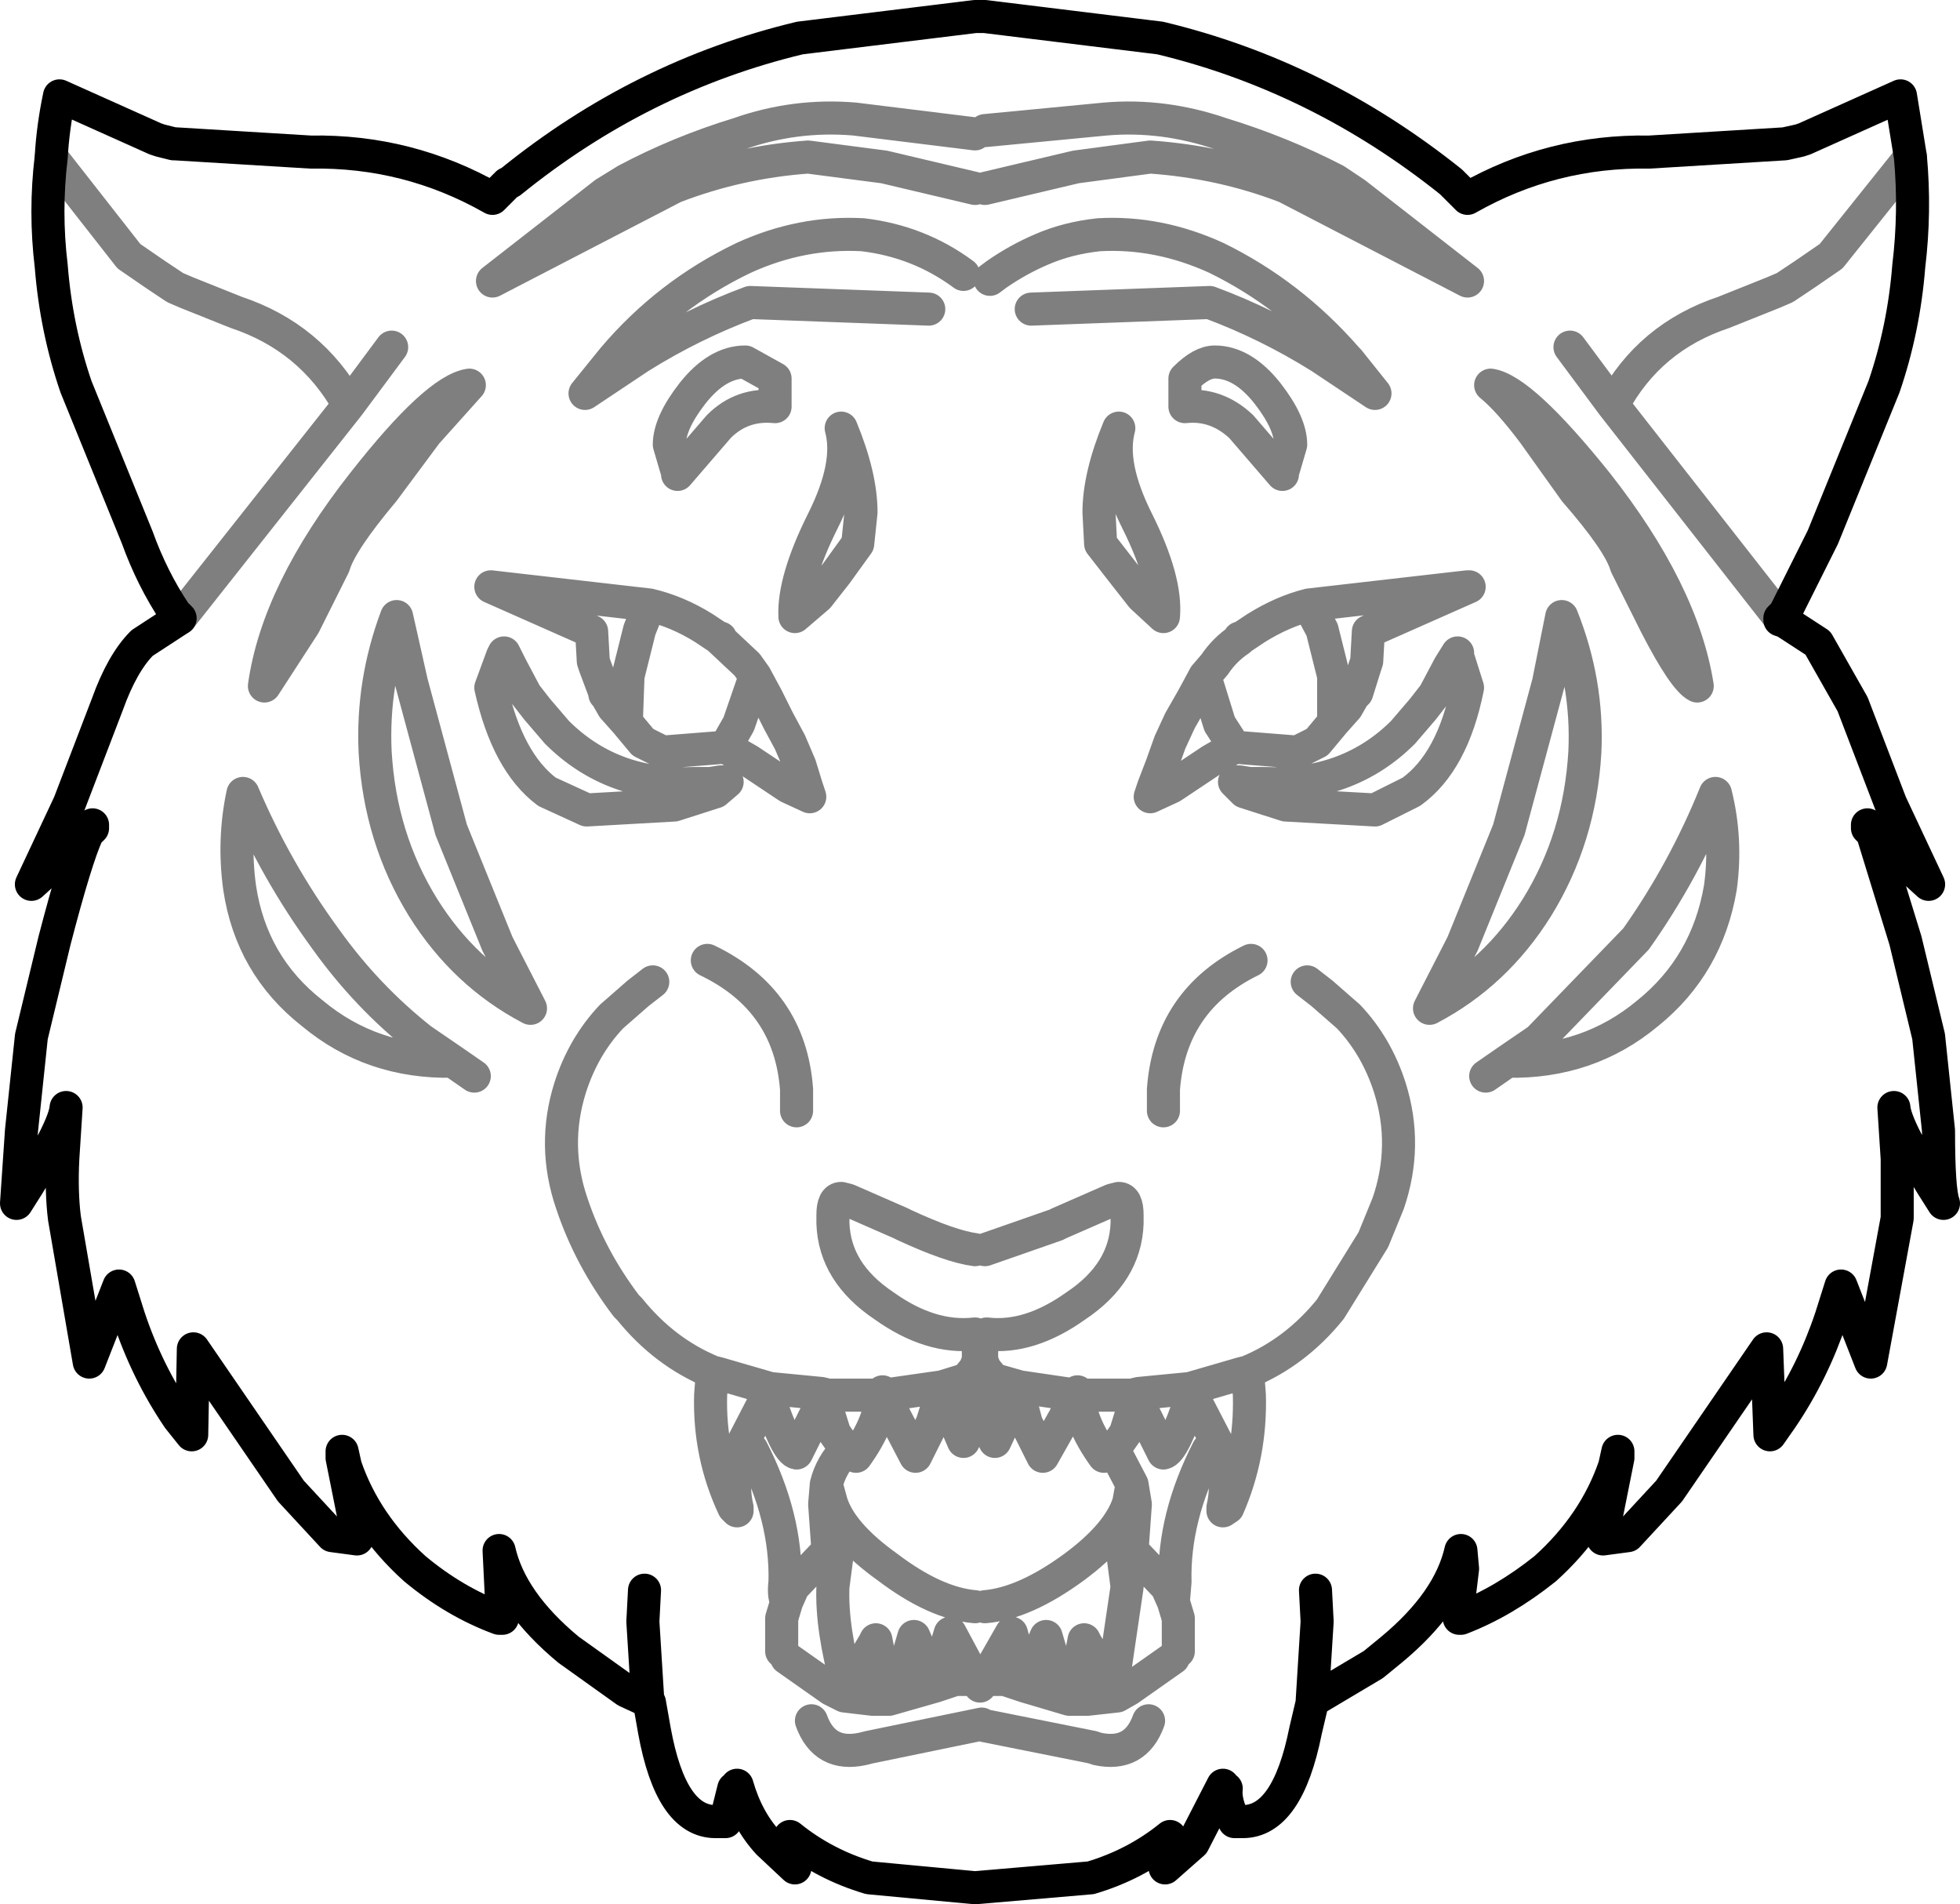 <?xml version="1.0" encoding="UTF-8" standalone="no"?>
<svg xmlns:xlink="http://www.w3.org/1999/xlink" height="57.6px" width="59.3px" xmlns="http://www.w3.org/2000/svg">
  <g transform="matrix(1.0, 0.0, 0.0, 1.0, -370.2, -168.5)">
    <path d="M400.0 169.0 L405.3 169.65 Q410.1 170.8 414.1 174.0 L414.15 174.05 414.6 174.5 Q417.15 173.05 420.1 173.1 L424.2 172.85 424.65 172.75 424.8 172.7 427.7 171.4 428.0 173.25 Q428.15 174.9 427.95 176.55 427.8 178.45 427.2 180.2 L425.35 184.75 424.2 187.05 424.05 187.2 424.05 187.25 424.2 187.3 425.2 187.95 426.25 189.8 427.4 192.8 428.55 195.25 426.85 193.7 427.85 196.95 428.55 199.85 428.85 202.7 Q428.85 204.5 429.0 204.9 427.55 202.65 427.5 202.0 L427.6 203.55 427.6 205.35 426.8 209.7 425.9 207.4 425.6 208.35 Q425.05 210.0 424.1 211.4 L423.75 211.9 423.65 209.3 420.7 213.6 419.45 214.95 418.7 215.05 418.7 214.85 419.1 212.85 419.15 212.6 419.15 212.4 419.05 212.85 Q418.45 214.6 416.95 215.95 415.7 216.95 414.4 217.45 L414.35 217.45 414.3 217.2 414.45 215.95 414.4 215.4 Q414.05 216.95 412.3 218.4 L411.75 218.85 409.9 219.95 409.9 220.0 409.7 220.85 Q409.15 223.6 407.8 223.6 L407.55 223.6 Q407.25 223.0 407.3 222.6 L407.2 222.55 407.2 222.5 406.3 224.25 405.45 225.0 405.65 224.15 405.6 224.05 Q404.55 224.9 403.2 225.3 L399.7 225.6 396.5 225.3 Q395.15 224.9 394.1 224.05 L394.1 224.15 394.25 225.0 393.45 224.25 Q392.8 223.55 392.5 222.5 L392.5 222.55 392.4 222.6 392.15 223.6 391.85 223.6 Q390.5 223.6 390.0 220.85 L389.85 220.0 389.8 219.95 389.15 219.65 387.4 218.4 Q385.65 216.95 385.3 215.4 L385.4 217.45 385.3 217.45 Q383.95 216.95 382.75 215.95 381.25 214.6 380.65 212.85 L380.55 212.4 380.55 212.6 380.6 212.85 381.0 214.85 381.0 215.05 380.25 214.95 379.0 213.6 376.05 209.3 376.0 211.9 375.6 211.4 Q374.65 210.0 374.1 208.35 L373.8 207.4 372.9 209.7 372.15 205.35 Q372.05 204.55 372.1 203.55 L372.2 202.0 Q372.15 202.65 370.7 204.9 L370.85 202.7 371.15 199.85 371.85 196.95 Q372.5 194.45 372.85 193.7 L371.15 195.25 372.3 192.8 373.45 189.8 Q373.9 188.55 374.5 187.95 L375.65 187.2 375.5 187.05 Q374.8 186.0 374.35 184.75 L372.5 180.2 Q371.9 178.45 371.75 176.55 371.55 174.9 371.75 173.25 371.8 172.35 372.0 171.4 L374.9 172.7 375.05 172.75 375.45 172.85 375.5 172.85 379.6 173.1 Q382.55 173.05 385.1 174.5 L385.55 174.05 385.65 174.0 Q389.6 170.8 394.4 169.65 L399.7 169.0 399.8 169.0 399.9 169.0 400.0 169.0 M373.0 193.55 L373.0 193.45 372.85 193.7 373.0 193.55 M426.7 193.45 L426.7 193.55 426.85 193.7 426.7 193.45 M409.9 219.95 L410.05 217.55 410.0 216.6 M389.7 216.6 L389.65 217.55 389.8 219.95" fill="none" stroke="#000000" stroke-linecap="round" stroke-linejoin="round" stroke-width="1.0"/>
    <path d="M399.7 174.2 L396.95 173.55 394.65 173.25 Q392.55 173.4 390.6 174.15 L385.1 177.0 388.5 174.35 389.15 173.95 Q390.75 173.1 392.55 172.55 394.25 171.95 396.05 172.1 L399.7 172.55 M400.0 172.45 L403.65 172.1 Q405.4 171.95 407.15 172.55 408.95 173.1 410.6 173.95 L411.2 174.35 414.6 177.0 409.1 174.15 Q407.15 173.4 405.0 173.25 L402.75 173.55 400.0 174.2 M371.75 173.25 L374.1 176.25 374.9 176.8 375.5 177.2 375.85 177.35 377.35 177.95 Q379.6 178.7 380.75 180.75 L382.05 179.0 M381.8 183.35 L383.1 181.6 384.4 180.15 Q383.4 180.3 381.2 183.1 378.6 186.4 378.2 189.25 L379.4 187.4 380.3 185.6 Q380.5 184.9 381.8 183.35 M384.55 201.05 L383.9 200.6 Q381.45 200.65 379.65 199.15 377.8 197.7 377.45 195.35 377.25 193.9 377.55 192.5 378.55 194.85 380.05 196.9 381.3 198.65 382.95 199.95 L383.9 200.6 M382.65 189.15 L382.2 187.15 Q381.45 189.15 381.55 191.25 381.7 193.85 383.0 195.95 384.25 197.95 386.25 199.0 L385.25 197.05 383.85 193.6 382.65 189.15 M380.75 180.75 L375.65 187.2 M400.15 176.95 L400.35 176.8 Q401.0 176.35 401.7 176.05 402.5 175.7 403.45 175.6 405.25 175.5 407.0 176.3 409.25 177.4 410.95 179.35 L411.0 179.4 411.8 180.4 410.15 179.3 Q408.55 178.3 406.8 177.65 L401.4 177.85 M398.3 177.85 L392.9 177.65 Q391.15 178.3 389.55 179.3 L387.9 180.4 388.75 179.35 Q390.4 177.4 392.7 176.3 394.45 175.5 396.3 175.6 398.0 175.8 399.35 176.8 M396.25 184.0 L396.15 184.95 395.5 185.85 394.95 186.55 394.25 187.15 Q394.2 186.05 395.1 184.25 395.95 182.55 395.65 181.45 396.25 182.9 396.25 184.0 M404.05 181.45 Q403.45 182.9 403.45 184.0 L403.5 184.95 404.2 185.85 404.75 186.55 405.4 187.15 Q405.5 186.05 404.6 184.25 403.75 182.55 404.05 181.45 M391.15 180.4 Q390.45 181.3 390.45 181.95 L390.7 182.8 390.7 182.85 391.95 181.4 Q392.65 180.7 393.65 180.8 L393.65 179.95 392.75 179.45 Q391.9 179.45 391.15 180.4 M391.5 187.5 L391.95 187.8 392.0 187.8 392.0 187.85 392.8 188.6 393.05 188.95 393.4 189.6 393.75 190.3 394.1 190.95 394.4 191.65 394.6 192.3 394.7 192.6 394.05 192.3 393.45 191.9 392.85 191.5 392.15 191.1 390.25 191.25 389.65 190.95 389.15 190.35 388.75 189.9 388.55 189.55 388.5 189.5 388.5 189.45 388.2 188.65 388.15 188.5 388.1 187.6 385.05 186.25 389.85 186.8 Q390.7 187.0 391.5 187.5 M393.05 188.95 L392.55 190.4 392.15 191.1 M385.4 188.35 L385.05 189.3 Q385.55 191.55 386.75 192.45 L387.95 193.0 390.6 192.85 391.85 192.45 392.2 192.15 392.0 192.15 391.7 192.2 391.2 192.2 Q388.7 192.3 387.05 190.65 L386.45 189.95 386.1 189.5 385.65 188.65 385.45 188.25 385.4 188.35 M389.15 190.35 L389.2 188.95 389.55 187.55 389.85 186.8 M428.0 173.25 L425.6 176.25 424.8 176.8 424.2 177.2 423.85 177.35 422.35 177.95 Q420.1 178.7 419.0 180.75 L424.05 187.2 M416.6 181.6 Q415.85 180.6 415.3 180.15 416.25 180.3 418.5 183.1 421.1 186.4 421.55 189.25 421.15 189.05 420.3 187.4 L419.4 185.6 Q419.2 184.9 417.85 183.35 L416.6 181.6 M419.0 180.75 L417.7 179.0 M406.95 179.45 Q407.8 179.45 408.55 180.4 409.25 181.3 409.25 181.95 L409.0 182.8 409.0 182.85 407.75 181.4 Q407.0 180.7 406.05 180.8 L406.05 179.95 Q406.55 179.45 406.95 179.45 M414.6 186.25 L409.8 186.8 410.2 187.55 410.55 188.95 410.55 190.35 410.95 189.9 411.15 189.55 411.2 189.5 411.25 189.45 411.5 188.65 411.55 188.5 411.6 187.6 414.65 186.25 414.6 186.25 M414.3 188.25 L414.05 188.65 413.6 189.5 413.25 189.95 412.65 190.65 Q411.0 192.3 408.45 192.2 L408.0 192.2 407.7 192.15 407.55 192.15 407.85 192.45 409.1 192.85 411.8 193.0 412.9 192.45 Q414.15 191.55 414.6 189.3 L414.3 188.35 414.3 188.25 M409.8 186.8 Q409.0 187.0 408.2 187.5 L407.75 187.8 407.7 187.8 407.7 187.85 Q407.25 188.15 406.95 188.6 L406.65 188.95 407.1 190.4 407.55 191.1 409.45 191.25 410.05 190.95 410.55 190.35 M406.65 188.95 L406.3 189.6 405.9 190.3 405.6 190.95 405.35 191.65 405.1 192.3 405.0 192.6 405.65 192.3 406.25 191.9 406.85 191.5 407.55 191.1 M417.45 187.15 Q418.25 189.15 418.15 191.25 418.0 193.85 416.7 195.95 415.45 197.95 413.45 199.0 L414.45 197.05 415.85 193.6 417.05 189.15 417.45 187.15 M422.1 192.5 Q421.15 194.85 419.7 196.9 L416.75 199.95 415.8 200.6 Q418.25 200.65 420.05 199.15 421.85 197.7 422.25 195.35 422.45 193.9 422.1 192.5 M415.15 201.05 L415.8 200.6 M409.75 198.2 L410.2 198.55 411.0 199.25 Q411.85 200.15 412.25 201.4 412.8 203.15 412.2 204.9 L411.75 206.0 410.45 208.1 Q409.4 209.4 407.95 210.0 L407.95 210.05 408.0 210.7 Q408.05 212.5 407.35 214.1 L407.2 214.2 407.2 214.1 Q407.4 213.25 407.05 212.3 L407.05 212.2 406.3 210.75 406.25 210.7 406.25 210.75 Q405.7 212.4 405.4 212.45 L404.7 211.05 404.5 211.05 404.25 211.85 403.9 212.35 404.45 213.4 404.55 214.0 404.45 215.4 405.5 216.5 405.7 216.95 405.75 216.35 Q405.7 214.4 406.75 212.35 M408.05 197.55 Q405.6 198.75 405.4 201.45 L405.4 202.1 M407.95 210.0 L407.75 210.05 406.2 210.5 404.65 210.65 404.45 210.7 404.2 210.7 402.85 210.7 Q402.85 211.5 403.6 212.55 L403.9 212.35 M405.85 218.45 L405.85 217.45 405.7 216.95 M389.95 198.2 L389.5 198.55 388.7 199.25 Q387.85 200.15 387.45 201.4 386.9 203.15 387.5 204.9 388.05 206.55 389.15 208.0 L389.25 208.1 Q390.3 209.4 391.75 210.0 L391.95 210.05 393.5 210.5 395.05 210.65 395.25 210.7 395.45 210.7 396.85 210.7 396.9 210.6 396.95 210.7 398.7 210.45 399.35 210.25 399.5 210.15 399.7 209.9 399.8 209.65 399.8 209.6 399.8 209.25 399.8 209.2 399.7 208.9 399.7 208.85 Q398.35 209.0 396.95 208.0 395.45 207.0 395.4 205.5 L395.4 205.25 Q395.4 204.75 395.65 204.75 L395.85 204.8 397.45 205.5 397.55 205.55 Q398.95 206.2 399.7 206.3 M396.95 210.7 L397.3 211.4 397.9 212.55 398.4 211.55 398.7 210.6 399.35 212.1 399.7 211.4 399.75 211.3 399.75 210.8 399.9 210.55 399.95 210.8 399.95 211.3 400.0 211.4 400.3 212.1 401.0 210.6 401.25 211.55 401.75 212.55 402.4 211.4 402.75 210.7 401.05 210.45 400.35 210.25 399.9 210.3 399.8 210.3 399.35 210.25 M400.35 210.25 L400.2 210.15 400.0 209.9 399.9 209.65 399.9 209.2 400.0 208.9 400.05 208.85 Q401.35 209.0 402.75 208.0 404.25 207.0 404.3 205.5 L404.3 205.25 Q404.3 204.75 404.05 204.75 L403.85 204.8 402.25 205.5 402.15 205.55 400.0 206.3 M391.6 197.55 Q394.1 198.75 394.3 201.45 L394.3 202.1 M391.75 210.0 L391.75 210.05 391.7 210.7 Q391.65 212.5 392.4 214.1 L392.5 214.2 392.5 214.1 Q392.3 213.25 392.65 212.3 L392.65 212.2 393.4 210.75 393.45 210.7 393.45 210.75 Q394.0 212.4 394.3 212.45 L395.0 211.05 395.2 211.05 395.45 211.85 395.8 212.35 396.1 212.55 Q396.85 211.5 396.85 210.7 L396.95 210.7 M393.85 218.45 L393.85 217.45 394.0 216.95 Q393.9 216.75 393.95 216.35 394.0 214.4 392.95 212.35 M394.0 218.65 L395.35 219.6 395.75 219.8 395.85 219.55 Q395.35 217.75 395.4 216.5 L395.55 215.35 395.35 215.35 395.25 215.4 394.2 216.5 394.0 216.95 M402.75 210.7 L402.85 210.7 402.8 210.6 402.75 210.7 M395.85 219.55 L396.65 218.2 396.7 218.1 397.05 219.9 397.1 219.9 397.6 218.85 397.85 218.0 398.45 219.4 398.5 219.4 398.95 217.9 399.7 219.3 399.7 219.35 399.75 219.35 399.85 219.5 399.95 219.35 400.0 219.35 400.0 219.3 400.8 217.9 401.2 219.4 401.25 219.4 401.85 218.0 402.1 218.85 Q402.2 219.45 402.55 219.9 L402.65 219.9 403.0 218.1 403.05 218.2 403.85 219.55 404.3 216.5 404.15 215.35 404.35 215.35 404.45 215.4 M404.45 213.4 L404.35 213.95 Q404.05 214.9 402.7 215.9 401.2 217.0 400.0 217.1 M395.8 212.35 Q395.35 212.8 395.2 213.4 L395.35 213.95 Q395.65 214.9 397.05 215.9 398.5 217.0 399.7 217.1 M395.2 213.4 L395.15 214.0 395.25 215.4 M399.7 219.3 L399.1 219.3 398.5 219.5 397.1 219.9 M397.05 219.9 L396.6 219.9 395.75 219.8 M394.75 220.55 Q395.15 221.65 396.3 221.4 L396.5 221.35 399.9 220.65 400.0 220.7 403.25 221.35 403.4 221.4 Q404.55 221.65 404.95 220.55 M400.0 219.3 L400.6 219.3 401.2 219.5 402.55 219.9 M402.65 219.9 L403.1 219.9 404.0 219.8 403.85 219.55 M405.7 218.65 L404.35 219.6 404.0 219.8" fill="none" stroke="#000000" stroke-linecap="round" stroke-linejoin="round" stroke-opacity="0.502" stroke-width="1.0"/>
  </g>
</svg>
